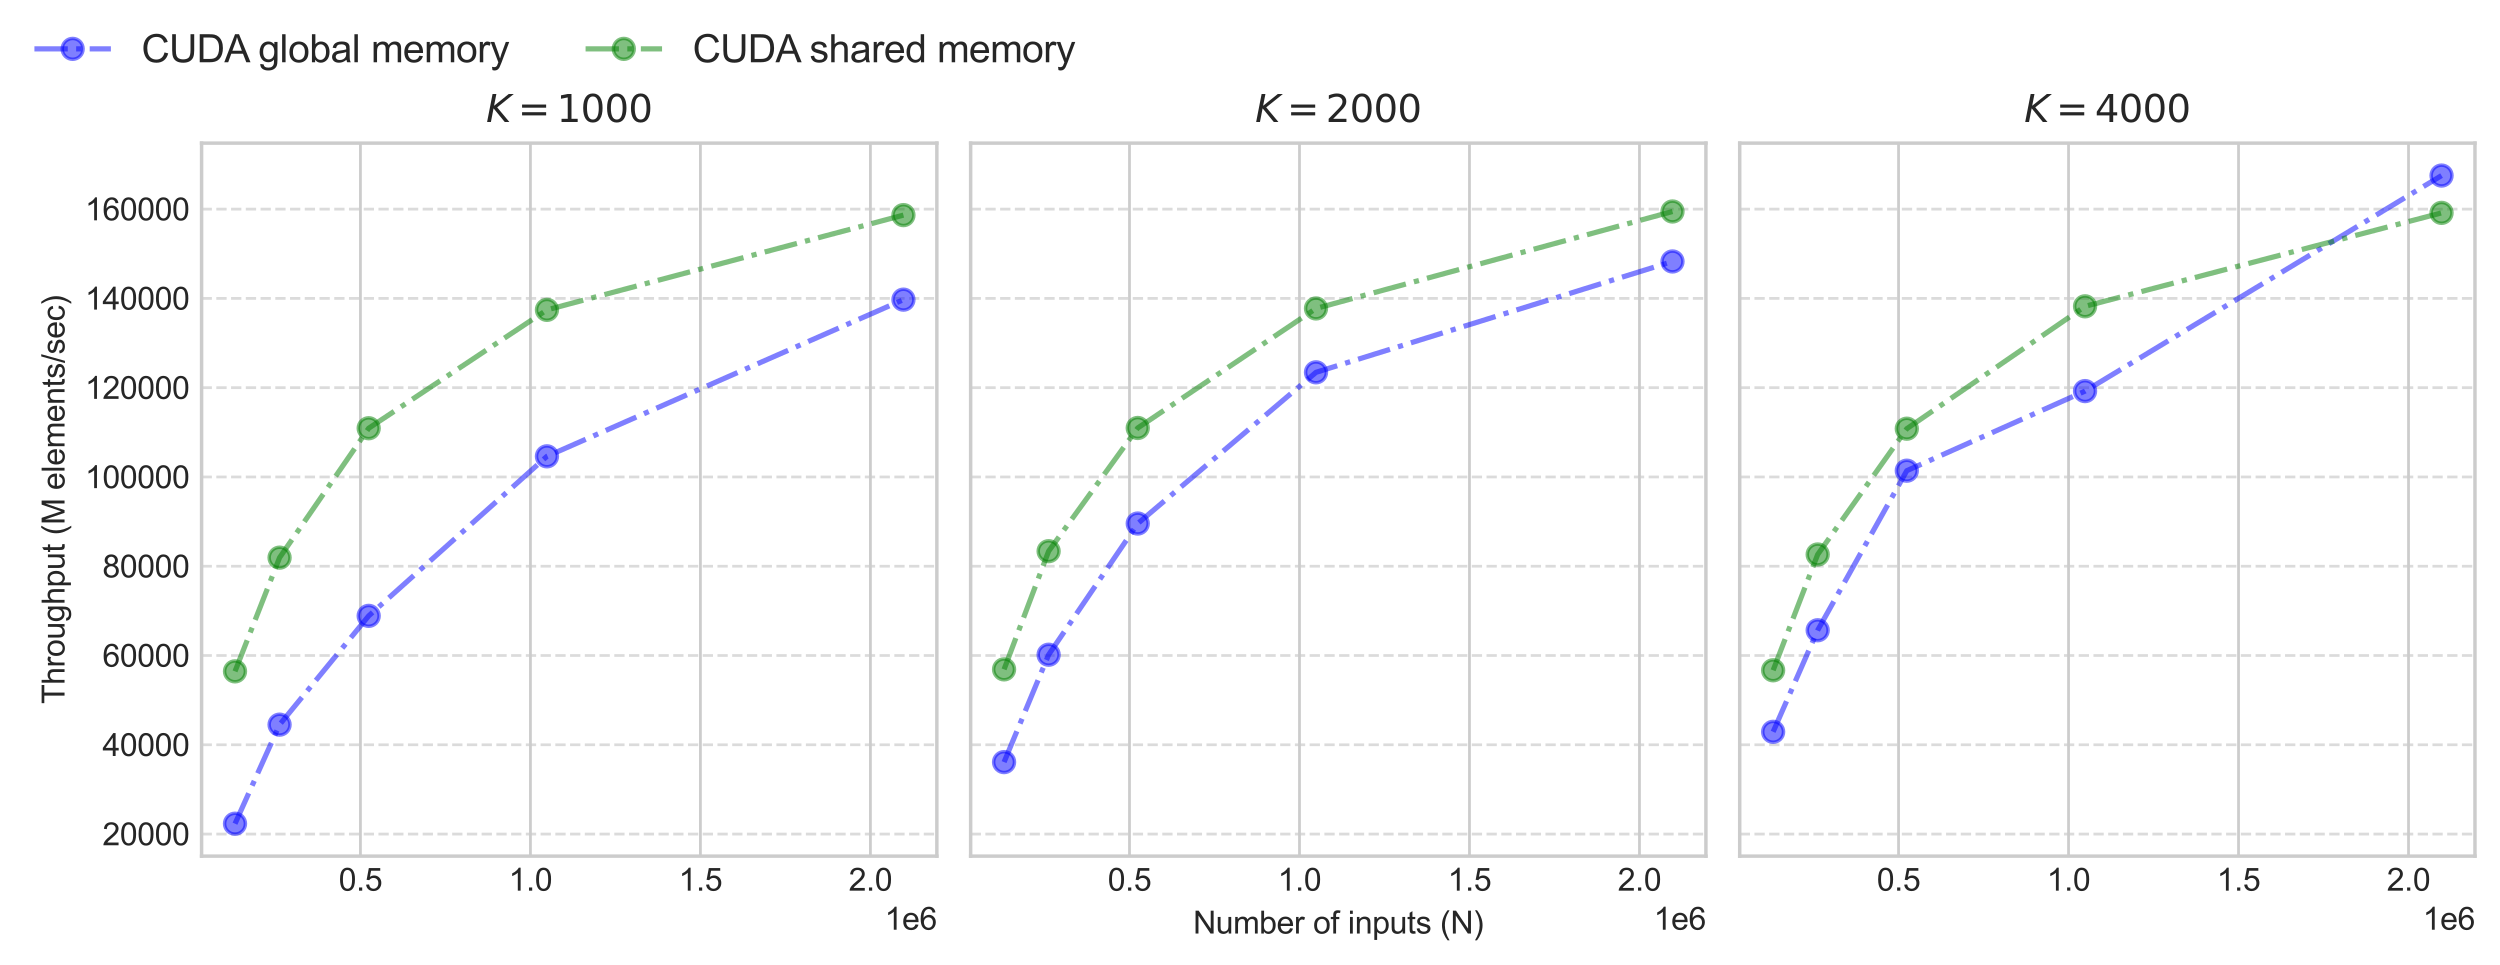 <?xml version="1.0" encoding="utf-8" standalone="no"?>
<!DOCTYPE svg PUBLIC "-//W3C//DTD SVG 1.1//EN"
  "http://www.w3.org/Graphics/SVG/1.1/DTD/svg11.dtd">
<svg xmlns:xlink="http://www.w3.org/1999/xlink" width="719.18pt" height="277.655pt" viewBox="0 0 719.18 277.655" xmlns="http://www.w3.org/2000/svg" version="1.1">
 <defs>
  <style type="text/css">*{stroke-linejoin: round; stroke-linecap: butt}</style>
 </defs>
 <g id="figure_1">
  <g id="patch_1">
   <path d="M 0 277.655 
L 719.18 277.655 
L 719.18 0 
L 0 0 
z
" style="fill: #ffffff"/>
  </g>
  <g id="axes_1">
   <g id="patch_2">
    <path d="M 57.991 246.279 
L 269.507 246.279 
L 269.507 41.18 
L 57.991 41.18 
z
" style="fill: #ffffff"/>
   </g>
   <g id="matplotlib.axis_1">
    <g id="xtick_1">
     <g id="line2d_1">
      <path d="M 103.688 246.279 
L 103.688 41.18 
" clip-path="url(#p4b6c75a3ba)" style="fill: none; stroke: #cccccc; stroke-width: 0.8; stroke-linecap: round"/>
     </g>
     <g id="line2d_2"/>
     <g id="text_1">
      <!-- 0.5 -->
      <g style="fill: #262626" transform="translate(97.433 256.221) scale(0.09 -0.09)">
       <defs>
        <path id="ArialMT-30" d="M 266 2259 
Q 266 3072 433 3567 
Q 600 4063 929 4331 
Q 1259 4600 1759 4600 
Q 2128 4600 2406 4451 
Q 2684 4303 2865 4023 
Q 3047 3744 3150 3342 
Q 3253 2941 3253 2259 
Q 3253 1453 3087 958 
Q 2922 463 2592 192 
Q 2263 -78 1759 -78 
Q 1097 -78 719 397 
Q 266 969 266 2259 
z
M 844 2259 
Q 844 1131 1108 757 
Q 1372 384 1759 384 
Q 2147 384 2411 759 
Q 2675 1134 2675 2259 
Q 2675 3391 2411 3762 
Q 2147 4134 1753 4134 
Q 1366 4134 1134 3806 
Q 844 3388 844 2259 
z
" transform="scale(0.016)"/>
        <path id="ArialMT-2e" d="M 581 0 
L 581 641 
L 1222 641 
L 1222 0 
L 581 0 
z
" transform="scale(0.016)"/>
        <path id="ArialMT-35" d="M 266 1200 
L 856 1250 
Q 922 819 1161 601 
Q 1400 384 1738 384 
Q 2144 384 2425 690 
Q 2706 997 2706 1503 
Q 2706 1984 2436 2262 
Q 2166 2541 1728 2541 
Q 1456 2541 1237 2417 
Q 1019 2294 894 2097 
L 366 2166 
L 809 4519 
L 3088 4519 
L 3088 3981 
L 1259 3981 
L 1013 2750 
Q 1425 3038 1878 3038 
Q 2478 3038 2890 2622 
Q 3303 2206 3303 1553 
Q 3303 931 2941 478 
Q 2500 -78 1738 -78 
Q 1113 -78 717 272 
Q 322 622 266 1200 
z
" transform="scale(0.016)"/>
       </defs>
       <use xlink:href="#ArialMT-30"/>
       <use xlink:href="#ArialMT-2e" x="55.615"/>
       <use xlink:href="#ArialMT-35" x="83.398"/>
      </g>
     </g>
    </g>
    <g id="xtick_2">
     <g id="line2d_3">
      <path d="M 152.589 246.279 
L 152.589 41.18 
" clip-path="url(#p4b6c75a3ba)" style="fill: none; stroke: #cccccc; stroke-width: 0.8; stroke-linecap: round"/>
     </g>
     <g id="line2d_4"/>
     <g id="text_2">
      <!-- 1.0 -->
      <g style="fill: #262626" transform="translate(146.334 256.221) scale(0.09 -0.09)">
       <defs>
        <path id="ArialMT-31" d="M 2384 0 
L 1822 0 
L 1822 3584 
Q 1619 3391 1289 3197 
Q 959 3003 697 2906 
L 697 3450 
Q 1169 3672 1522 3987 
Q 1875 4303 2022 4600 
L 2384 4600 
L 2384 0 
z
" transform="scale(0.016)"/>
       </defs>
       <use xlink:href="#ArialMT-31"/>
       <use xlink:href="#ArialMT-2e" x="55.615"/>
       <use xlink:href="#ArialMT-30" x="83.398"/>
      </g>
     </g>
    </g>
    <g id="xtick_3">
     <g id="line2d_5">
      <path d="M 201.49 246.279 
L 201.49 41.18 
" clip-path="url(#p4b6c75a3ba)" style="fill: none; stroke: #cccccc; stroke-width: 0.8; stroke-linecap: round"/>
     </g>
     <g id="line2d_6"/>
     <g id="text_3">
      <!-- 1.5 -->
      <g style="fill: #262626" transform="translate(195.235 256.221) scale(0.09 -0.09)">
       <use xlink:href="#ArialMT-31"/>
       <use xlink:href="#ArialMT-2e" x="55.615"/>
       <use xlink:href="#ArialMT-35" x="83.398"/>
      </g>
     </g>
    </g>
    <g id="xtick_4">
     <g id="line2d_7">
      <path d="M 250.391 246.279 
L 250.391 41.18 
" clip-path="url(#p4b6c75a3ba)" style="fill: none; stroke: #cccccc; stroke-width: 0.8; stroke-linecap: round"/>
     </g>
     <g id="line2d_8"/>
     <g id="text_4">
      <!-- 2.0 -->
      <g style="fill: #262626" transform="translate(244.136 256.221) scale(0.09 -0.09)">
       <defs>
        <path id="ArialMT-32" d="M 3222 541 
L 3222 0 
L 194 0 
Q 188 203 259 391 
Q 375 700 629 1000 
Q 884 1300 1366 1694 
Q 2113 2306 2375 2664 
Q 2638 3022 2638 3341 
Q 2638 3675 2398 3904 
Q 2159 4134 1775 4134 
Q 1369 4134 1125 3890 
Q 881 3647 878 3216 
L 300 3275 
Q 359 3922 746 4261 
Q 1134 4600 1788 4600 
Q 2447 4600 2831 4234 
Q 3216 3869 3216 3328 
Q 3216 3053 3103 2787 
Q 2991 2522 2730 2228 
Q 2469 1934 1863 1422 
Q 1356 997 1212 845 
Q 1069 694 975 541 
L 3222 541 
z
" transform="scale(0.016)"/>
       </defs>
       <use xlink:href="#ArialMT-32"/>
       <use xlink:href="#ArialMT-2e" x="55.615"/>
       <use xlink:href="#ArialMT-30" x="83.398"/>
      </g>
     </g>
    </g>
    <g id="text_5">
     <!-- 1e6 -->
     <g style="fill: #262626" transform="translate(254.493 267.452) scale(0.09 -0.09)">
      <defs>
       <path id="ArialMT-65" d="M 2694 1069 
L 3275 997 
Q 3138 488 2766 206 
Q 2394 -75 1816 -75 
Q 1088 -75 661 373 
Q 234 822 234 1631 
Q 234 2469 665 2931 
Q 1097 3394 1784 3394 
Q 2450 3394 2872 2941 
Q 3294 2488 3294 1666 
Q 3294 1616 3291 1516 
L 816 1516 
Q 847 969 1125 678 
Q 1403 388 1819 388 
Q 2128 388 2347 550 
Q 2566 713 2694 1069 
z
M 847 1978 
L 2700 1978 
Q 2663 2397 2488 2606 
Q 2219 2931 1791 2931 
Q 1403 2931 1139 2672 
Q 875 2413 847 1978 
z
" transform="scale(0.016)"/>
       <path id="ArialMT-36" d="M 3184 3459 
L 2625 3416 
Q 2550 3747 2413 3897 
Q 2184 4138 1850 4138 
Q 1581 4138 1378 3988 
Q 1113 3794 959 3422 
Q 806 3050 800 2363 
Q 1003 2672 1297 2822 
Q 1591 2972 1913 2972 
Q 2475 2972 2870 2558 
Q 3266 2144 3266 1488 
Q 3266 1056 3080 686 
Q 2894 316 2569 119 
Q 2244 -78 1831 -78 
Q 1128 -78 684 439 
Q 241 956 241 2144 
Q 241 3472 731 4075 
Q 1159 4600 1884 4600 
Q 2425 4600 2770 4297 
Q 3116 3994 3184 3459 
z
M 888 1484 
Q 888 1194 1011 928 
Q 1134 663 1356 523 
Q 1578 384 1822 384 
Q 2178 384 2434 671 
Q 2691 959 2691 1453 
Q 2691 1928 2437 2201 
Q 2184 2475 1800 2475 
Q 1419 2475 1153 2201 
Q 888 1928 888 1484 
z
" transform="scale(0.016)"/>
      </defs>
      <use xlink:href="#ArialMT-31"/>
      <use xlink:href="#ArialMT-65" x="55.615"/>
      <use xlink:href="#ArialMT-36" x="111.23"/>
     </g>
    </g>
   </g>
   <g id="matplotlib.axis_2">
    <g id="ytick_1">
     <g id="line2d_9">
      <path d="M 57.991 239.931 
L 269.507 239.931 
" clip-path="url(#p4b6c75a3ba)" style="fill: none; stroke-dasharray: 2.96,1.28; stroke-dashoffset: 0; stroke: #cccccc; stroke-opacity: 0.7; stroke-width: 0.8"/>
     </g>
     <g id="line2d_10"/>
     <g id="text_6">
      <!-- 20000 -->
      <g style="fill: #262626" transform="translate(29.467 243.152) scale(0.09 -0.09)">
       <use xlink:href="#ArialMT-32"/>
       <use xlink:href="#ArialMT-30" x="55.615"/>
       <use xlink:href="#ArialMT-30" x="111.23"/>
       <use xlink:href="#ArialMT-30" x="166.846"/>
       <use xlink:href="#ArialMT-30" x="222.461"/>
      </g>
     </g>
    </g>
    <g id="ytick_2">
     <g id="line2d_11">
      <path d="M 57.991 214.251 
L 269.507 214.251 
" clip-path="url(#p4b6c75a3ba)" style="fill: none; stroke-dasharray: 2.96,1.28; stroke-dashoffset: 0; stroke: #cccccc; stroke-opacity: 0.7; stroke-width: 0.8"/>
     </g>
     <g id="line2d_12"/>
     <g id="text_7">
      <!-- 40000 -->
      <g style="fill: #262626" transform="translate(29.467 217.472) scale(0.09 -0.09)">
       <defs>
        <path id="ArialMT-34" d="M 2069 0 
L 2069 1097 
L 81 1097 
L 81 1613 
L 2172 4581 
L 2631 4581 
L 2631 1613 
L 3250 1613 
L 3250 1097 
L 2631 1097 
L 2631 0 
L 2069 0 
z
M 2069 1613 
L 2069 3678 
L 634 1613 
L 2069 1613 
z
" transform="scale(0.016)"/>
       </defs>
       <use xlink:href="#ArialMT-34"/>
       <use xlink:href="#ArialMT-30" x="55.615"/>
       <use xlink:href="#ArialMT-30" x="111.23"/>
       <use xlink:href="#ArialMT-30" x="166.846"/>
       <use xlink:href="#ArialMT-30" x="222.461"/>
      </g>
     </g>
    </g>
    <g id="ytick_3">
     <g id="line2d_13">
      <path d="M 57.991 188.57 
L 269.507 188.57 
" clip-path="url(#p4b6c75a3ba)" style="fill: none; stroke-dasharray: 2.96,1.28; stroke-dashoffset: 0; stroke: #cccccc; stroke-opacity: 0.7; stroke-width: 0.8"/>
     </g>
     <g id="line2d_14"/>
     <g id="text_8">
      <!-- 60000 -->
      <g style="fill: #262626" transform="translate(29.467 191.791) scale(0.09 -0.09)">
       <use xlink:href="#ArialMT-36"/>
       <use xlink:href="#ArialMT-30" x="55.615"/>
       <use xlink:href="#ArialMT-30" x="111.23"/>
       <use xlink:href="#ArialMT-30" x="166.846"/>
       <use xlink:href="#ArialMT-30" x="222.461"/>
      </g>
     </g>
    </g>
    <g id="ytick_4">
     <g id="line2d_15">
      <path d="M 57.991 162.889 
L 269.507 162.889 
" clip-path="url(#p4b6c75a3ba)" style="fill: none; stroke-dasharray: 2.96,1.28; stroke-dashoffset: 0; stroke: #cccccc; stroke-opacity: 0.7; stroke-width: 0.8"/>
     </g>
     <g id="line2d_16"/>
     <g id="text_9">
      <!-- 80000 -->
      <g style="fill: #262626" transform="translate(29.467 166.11) scale(0.09 -0.09)">
       <defs>
        <path id="ArialMT-38" d="M 1131 2484 
Q 781 2613 612 2850 
Q 444 3088 444 3419 
Q 444 3919 803 4259 
Q 1163 4600 1759 4600 
Q 2359 4600 2725 4251 
Q 3091 3903 3091 3403 
Q 3091 3084 2923 2848 
Q 2756 2613 2416 2484 
Q 2838 2347 3058 2040 
Q 3278 1734 3278 1309 
Q 3278 722 2862 322 
Q 2447 -78 1769 -78 
Q 1091 -78 675 323 
Q 259 725 259 1325 
Q 259 1772 486 2073 
Q 713 2375 1131 2484 
z
M 1019 3438 
Q 1019 3113 1228 2906 
Q 1438 2700 1772 2700 
Q 2097 2700 2305 2904 
Q 2513 3109 2513 3406 
Q 2513 3716 2298 3927 
Q 2084 4138 1766 4138 
Q 1444 4138 1231 3931 
Q 1019 3725 1019 3438 
z
M 838 1322 
Q 838 1081 952 856 
Q 1066 631 1291 507 
Q 1516 384 1775 384 
Q 2178 384 2440 643 
Q 2703 903 2703 1303 
Q 2703 1709 2433 1975 
Q 2163 2241 1756 2241 
Q 1359 2241 1098 1978 
Q 838 1716 838 1322 
z
" transform="scale(0.016)"/>
       </defs>
       <use xlink:href="#ArialMT-38"/>
       <use xlink:href="#ArialMT-30" x="55.615"/>
       <use xlink:href="#ArialMT-30" x="111.23"/>
       <use xlink:href="#ArialMT-30" x="166.846"/>
       <use xlink:href="#ArialMT-30" x="222.461"/>
      </g>
     </g>
    </g>
    <g id="ytick_5">
     <g id="line2d_17">
      <path d="M 57.991 137.208 
L 269.507 137.208 
" clip-path="url(#p4b6c75a3ba)" style="fill: none; stroke-dasharray: 2.96,1.28; stroke-dashoffset: 0; stroke: #cccccc; stroke-opacity: 0.7; stroke-width: 0.8"/>
     </g>
     <g id="line2d_18"/>
     <g id="text_10">
      <!-- 100000 -->
      <g style="fill: #262626" transform="translate(24.462 140.429) scale(0.09 -0.09)">
       <use xlink:href="#ArialMT-31"/>
       <use xlink:href="#ArialMT-30" x="55.615"/>
       <use xlink:href="#ArialMT-30" x="111.23"/>
       <use xlink:href="#ArialMT-30" x="166.846"/>
       <use xlink:href="#ArialMT-30" x="222.461"/>
       <use xlink:href="#ArialMT-30" x="278.076"/>
      </g>
     </g>
    </g>
    <g id="ytick_6">
     <g id="line2d_19">
      <path d="M 57.991 111.527 
L 269.507 111.527 
" clip-path="url(#p4b6c75a3ba)" style="fill: none; stroke-dasharray: 2.96,1.28; stroke-dashoffset: 0; stroke: #cccccc; stroke-opacity: 0.7; stroke-width: 0.8"/>
     </g>
     <g id="line2d_20"/>
     <g id="text_11">
      <!-- 120000 -->
      <g style="fill: #262626" transform="translate(24.462 114.748) scale(0.09 -0.09)">
       <use xlink:href="#ArialMT-31"/>
       <use xlink:href="#ArialMT-32" x="55.615"/>
       <use xlink:href="#ArialMT-30" x="111.23"/>
       <use xlink:href="#ArialMT-30" x="166.846"/>
       <use xlink:href="#ArialMT-30" x="222.461"/>
       <use xlink:href="#ArialMT-30" x="278.076"/>
      </g>
     </g>
    </g>
    <g id="ytick_7">
     <g id="line2d_21">
      <path d="M 57.991 85.846 
L 269.507 85.846 
" clip-path="url(#p4b6c75a3ba)" style="fill: none; stroke-dasharray: 2.96,1.28; stroke-dashoffset: 0; stroke: #cccccc; stroke-opacity: 0.7; stroke-width: 0.8"/>
     </g>
     <g id="line2d_22"/>
     <g id="text_12">
      <!-- 140000 -->
      <g style="fill: #262626" transform="translate(24.462 89.067) scale(0.09 -0.09)">
       <use xlink:href="#ArialMT-31"/>
       <use xlink:href="#ArialMT-34" x="55.615"/>
       <use xlink:href="#ArialMT-30" x="111.23"/>
       <use xlink:href="#ArialMT-30" x="166.846"/>
       <use xlink:href="#ArialMT-30" x="222.461"/>
       <use xlink:href="#ArialMT-30" x="278.076"/>
      </g>
     </g>
    </g>
    <g id="ytick_8">
     <g id="line2d_23">
      <path d="M 57.991 60.165 
L 269.507 60.165 
" clip-path="url(#p4b6c75a3ba)" style="fill: none; stroke-dasharray: 2.96,1.28; stroke-dashoffset: 0; stroke: #cccccc; stroke-opacity: 0.7; stroke-width: 0.8"/>
     </g>
     <g id="line2d_24"/>
     <g id="text_13">
      <!-- 160000 -->
      <g style="fill: #262626" transform="translate(24.462 63.386) scale(0.09 -0.09)">
       <use xlink:href="#ArialMT-31"/>
       <use xlink:href="#ArialMT-36" x="55.615"/>
       <use xlink:href="#ArialMT-30" x="111.23"/>
       <use xlink:href="#ArialMT-30" x="166.846"/>
       <use xlink:href="#ArialMT-30" x="222.461"/>
       <use xlink:href="#ArialMT-30" x="278.076"/>
      </g>
     </g>
    </g>
    <g id="text_14">
     <!-- Throughput (M elements/sec) -->
     <g style="fill: #262626" transform="translate(18.568 202.499) rotate(-90) scale(0.09 -0.09)">
      <defs>
       <path id="ArialMT-54" d="M 1659 0 
L 1659 4041 
L 150 4041 
L 150 4581 
L 3781 4581 
L 3781 4041 
L 2266 4041 
L 2266 0 
L 1659 0 
z
" transform="scale(0.016)"/>
       <path id="ArialMT-68" d="M 422 0 
L 422 4581 
L 984 4581 
L 984 2938 
Q 1378 3394 1978 3394 
Q 2347 3394 2619 3248 
Q 2891 3103 3008 2847 
Q 3125 2591 3125 2103 
L 3125 0 
L 2563 0 
L 2563 2103 
Q 2563 2525 2380 2717 
Q 2197 2909 1863 2909 
Q 1613 2909 1392 2779 
Q 1172 2650 1078 2428 
Q 984 2206 984 1816 
L 984 0 
L 422 0 
z
" transform="scale(0.016)"/>
       <path id="ArialMT-72" d="M 416 0 
L 416 3319 
L 922 3319 
L 922 2816 
Q 1116 3169 1280 3281 
Q 1444 3394 1641 3394 
Q 1925 3394 2219 3213 
L 2025 2691 
Q 1819 2813 1613 2813 
Q 1428 2813 1281 2702 
Q 1134 2591 1072 2394 
Q 978 2094 978 1738 
L 978 0 
L 416 0 
z
" transform="scale(0.016)"/>
       <path id="ArialMT-6f" d="M 213 1659 
Q 213 2581 725 3025 
Q 1153 3394 1769 3394 
Q 2453 3394 2887 2945 
Q 3322 2497 3322 1706 
Q 3322 1066 3130 698 
Q 2938 331 2570 128 
Q 2203 -75 1769 -75 
Q 1072 -75 642 372 
Q 213 819 213 1659 
z
M 791 1659 
Q 791 1022 1069 705 
Q 1347 388 1769 388 
Q 2188 388 2466 706 
Q 2744 1025 2744 1678 
Q 2744 2294 2464 2611 
Q 2184 2928 1769 2928 
Q 1347 2928 1069 2612 
Q 791 2297 791 1659 
z
" transform="scale(0.016)"/>
       <path id="ArialMT-75" d="M 2597 0 
L 2597 488 
Q 2209 -75 1544 -75 
Q 1250 -75 995 37 
Q 741 150 617 320 
Q 494 491 444 738 
Q 409 903 409 1263 
L 409 3319 
L 972 3319 
L 972 1478 
Q 972 1038 1006 884 
Q 1059 663 1231 536 
Q 1403 409 1656 409 
Q 1909 409 2131 539 
Q 2353 669 2445 892 
Q 2538 1116 2538 1541 
L 2538 3319 
L 3100 3319 
L 3100 0 
L 2597 0 
z
" transform="scale(0.016)"/>
       <path id="ArialMT-67" d="M 319 -275 
L 866 -356 
Q 900 -609 1056 -725 
Q 1266 -881 1628 -881 
Q 2019 -881 2231 -725 
Q 2444 -569 2519 -288 
Q 2563 -116 2559 434 
Q 2191 0 1641 0 
Q 956 0 581 494 
Q 206 988 206 1678 
Q 206 2153 378 2554 
Q 550 2956 876 3175 
Q 1203 3394 1644 3394 
Q 2231 3394 2613 2919 
L 2613 3319 
L 3131 3319 
L 3131 450 
Q 3131 -325 2973 -648 
Q 2816 -972 2473 -1159 
Q 2131 -1347 1631 -1347 
Q 1038 -1347 672 -1080 
Q 306 -813 319 -275 
z
M 784 1719 
Q 784 1066 1043 766 
Q 1303 466 1694 466 
Q 2081 466 2343 764 
Q 2606 1063 2606 1700 
Q 2606 2309 2336 2618 
Q 2066 2928 1684 2928 
Q 1309 2928 1046 2623 
Q 784 2319 784 1719 
z
" transform="scale(0.016)"/>
       <path id="ArialMT-70" d="M 422 -1272 
L 422 3319 
L 934 3319 
L 934 2888 
Q 1116 3141 1344 3267 
Q 1572 3394 1897 3394 
Q 2322 3394 2647 3175 
Q 2972 2956 3137 2557 
Q 3303 2159 3303 1684 
Q 3303 1175 3120 767 
Q 2938 359 2589 142 
Q 2241 -75 1856 -75 
Q 1575 -75 1351 44 
Q 1128 163 984 344 
L 984 -1272 
L 422 -1272 
z
M 931 1641 
Q 931 1000 1190 694 
Q 1450 388 1819 388 
Q 2194 388 2461 705 
Q 2728 1022 2728 1688 
Q 2728 2322 2467 2637 
Q 2206 2953 1844 2953 
Q 1484 2953 1207 2617 
Q 931 2281 931 1641 
z
" transform="scale(0.016)"/>
       <path id="ArialMT-74" d="M 1650 503 
L 1731 6 
Q 1494 -44 1306 -44 
Q 1000 -44 831 53 
Q 663 150 594 308 
Q 525 466 525 972 
L 525 2881 
L 113 2881 
L 113 3319 
L 525 3319 
L 525 4141 
L 1084 4478 
L 1084 3319 
L 1650 3319 
L 1650 2881 
L 1084 2881 
L 1084 941 
Q 1084 700 1114 631 
Q 1144 563 1211 522 
Q 1278 481 1403 481 
Q 1497 481 1650 503 
z
" transform="scale(0.016)"/>
       <path id="ArialMT-20" transform="scale(0.016)"/>
       <path id="ArialMT-28" d="M 1497 -1347 
Q 1031 -759 709 28 
Q 388 816 388 1659 
Q 388 2403 628 3084 
Q 909 3875 1497 4659 
L 1900 4659 
Q 1522 4009 1400 3731 
Q 1209 3300 1100 2831 
Q 966 2247 966 1656 
Q 966 153 1900 -1347 
L 1497 -1347 
z
" transform="scale(0.016)"/>
       <path id="ArialMT-4d" d="M 475 0 
L 475 4581 
L 1388 4581 
L 2472 1338 
Q 2622 884 2691 659 
Q 2769 909 2934 1394 
L 4031 4581 
L 4847 4581 
L 4847 0 
L 4263 0 
L 4263 3834 
L 2931 0 
L 2384 0 
L 1059 3900 
L 1059 0 
L 475 0 
z
" transform="scale(0.016)"/>
       <path id="ArialMT-6c" d="M 409 0 
L 409 4581 
L 972 4581 
L 972 0 
L 409 0 
z
" transform="scale(0.016)"/>
       <path id="ArialMT-6d" d="M 422 0 
L 422 3319 
L 925 3319 
L 925 2853 
Q 1081 3097 1340 3245 
Q 1600 3394 1931 3394 
Q 2300 3394 2536 3241 
Q 2772 3088 2869 2813 
Q 3263 3394 3894 3394 
Q 4388 3394 4653 3120 
Q 4919 2847 4919 2278 
L 4919 0 
L 4359 0 
L 4359 2091 
Q 4359 2428 4304 2576 
Q 4250 2725 4106 2815 
Q 3963 2906 3769 2906 
Q 3419 2906 3187 2673 
Q 2956 2441 2956 1928 
L 2956 0 
L 2394 0 
L 2394 2156 
Q 2394 2531 2256 2718 
Q 2119 2906 1806 2906 
Q 1569 2906 1367 2781 
Q 1166 2656 1075 2415 
Q 984 2175 984 1722 
L 984 0 
L 422 0 
z
" transform="scale(0.016)"/>
       <path id="ArialMT-6e" d="M 422 0 
L 422 3319 
L 928 3319 
L 928 2847 
Q 1294 3394 1984 3394 
Q 2284 3394 2536 3286 
Q 2788 3178 2913 3003 
Q 3038 2828 3088 2588 
Q 3119 2431 3119 2041 
L 3119 0 
L 2556 0 
L 2556 2019 
Q 2556 2363 2490 2533 
Q 2425 2703 2258 2804 
Q 2091 2906 1866 2906 
Q 1506 2906 1245 2678 
Q 984 2450 984 1813 
L 984 0 
L 422 0 
z
" transform="scale(0.016)"/>
       <path id="ArialMT-73" d="M 197 991 
L 753 1078 
Q 800 744 1014 566 
Q 1228 388 1613 388 
Q 2000 388 2187 545 
Q 2375 703 2375 916 
Q 2375 1106 2209 1216 
Q 2094 1291 1634 1406 
Q 1016 1563 777 1677 
Q 538 1791 414 1992 
Q 291 2194 291 2438 
Q 291 2659 392 2848 
Q 494 3038 669 3163 
Q 800 3259 1026 3326 
Q 1253 3394 1513 3394 
Q 1903 3394 2198 3281 
Q 2494 3169 2634 2976 
Q 2775 2784 2828 2463 
L 2278 2388 
Q 2241 2644 2061 2787 
Q 1881 2931 1553 2931 
Q 1166 2931 1000 2803 
Q 834 2675 834 2503 
Q 834 2394 903 2306 
Q 972 2216 1119 2156 
Q 1203 2125 1616 2013 
Q 2213 1853 2448 1751 
Q 2684 1650 2818 1456 
Q 2953 1263 2953 975 
Q 2953 694 2789 445 
Q 2625 197 2315 61 
Q 2006 -75 1616 -75 
Q 969 -75 630 194 
Q 291 463 197 991 
z
" transform="scale(0.016)"/>
       <path id="ArialMT-2f" d="M 0 -78 
L 1328 4659 
L 1778 4659 
L 453 -78 
L 0 -78 
z
" transform="scale(0.016)"/>
       <path id="ArialMT-63" d="M 2588 1216 
L 3141 1144 
Q 3050 572 2676 248 
Q 2303 -75 1759 -75 
Q 1078 -75 664 370 
Q 250 816 250 1647 
Q 250 2184 428 2587 
Q 606 2991 970 3192 
Q 1334 3394 1763 3394 
Q 2303 3394 2647 3120 
Q 2991 2847 3088 2344 
L 2541 2259 
Q 2463 2594 2264 2762 
Q 2066 2931 1784 2931 
Q 1359 2931 1093 2626 
Q 828 2322 828 1663 
Q 828 994 1084 691 
Q 1341 388 1753 388 
Q 2084 388 2306 591 
Q 2528 794 2588 1216 
z
" transform="scale(0.016)"/>
       <path id="ArialMT-29" d="M 791 -1347 
L 388 -1347 
Q 1322 153 1322 1656 
Q 1322 2244 1188 2822 
Q 1081 3291 891 3722 
Q 769 4003 388 4659 
L 791 4659 
Q 1378 3875 1659 3084 
Q 1900 2403 1900 1659 
Q 1900 816 1576 28 
Q 1253 -759 791 -1347 
z
" transform="scale(0.016)"/>
      </defs>
      <use xlink:href="#ArialMT-54"/>
      <use xlink:href="#ArialMT-68" x="61.084"/>
      <use xlink:href="#ArialMT-72" x="116.699"/>
      <use xlink:href="#ArialMT-6f" x="150"/>
      <use xlink:href="#ArialMT-75" x="205.615"/>
      <use xlink:href="#ArialMT-67" x="261.23"/>
      <use xlink:href="#ArialMT-68" x="316.846"/>
      <use xlink:href="#ArialMT-70" x="372.461"/>
      <use xlink:href="#ArialMT-75" x="428.076"/>
      <use xlink:href="#ArialMT-74" x="483.691"/>
      <use xlink:href="#ArialMT-20" x="511.475"/>
      <use xlink:href="#ArialMT-28" x="539.258"/>
      <use xlink:href="#ArialMT-4d" x="572.559"/>
      <use xlink:href="#ArialMT-20" x="655.859"/>
      <use xlink:href="#ArialMT-65" x="683.643"/>
      <use xlink:href="#ArialMT-6c" x="739.258"/>
      <use xlink:href="#ArialMT-65" x="761.475"/>
      <use xlink:href="#ArialMT-6d" x="817.09"/>
      <use xlink:href="#ArialMT-65" x="900.391"/>
      <use xlink:href="#ArialMT-6e" x="956.006"/>
      <use xlink:href="#ArialMT-74" x="1011.621"/>
      <use xlink:href="#ArialMT-73" x="1039.404"/>
      <use xlink:href="#ArialMT-2f" x="1089.404"/>
      <use xlink:href="#ArialMT-73" x="1117.188"/>
      <use xlink:href="#ArialMT-65" x="1167.188"/>
      <use xlink:href="#ArialMT-63" x="1222.803"/>
      <use xlink:href="#ArialMT-29" x="1272.803"/>
     </g>
    </g>
   </g>
   <g id="line2d_25">
    <path d="M 67.606 236.956 
L 80.425 208.462 
L 106.063 177.166 
L 157.34 131.273 
L 259.893 86.2 
" clip-path="url(#p4b6c75a3ba)" style="fill: none; stroke-dasharray: 9.6,2.4,1.5,2.4; stroke-dashoffset: 0; stroke: #0000ff; stroke-opacity: 0.5; stroke-width: 1.5"/>
    <defs>
     <path id="m42f156c50a" d="M 0 3 
C 0.796 3 1.559 2.684 2.121 2.121 
C 2.684 1.559 3 0.796 3 0 
C 3 -0.796 2.684 -1.559 2.121 -2.121 
C 1.559 -2.684 0.796 -3 0 -3 
C -0.796 -3 -1.559 -2.684 -2.121 -2.121 
C -2.684 -1.559 -3 -0.796 -3 0 
C -3 0.796 -2.684 1.559 -2.121 2.121 
C -1.559 2.684 -0.796 3 0 3 
z
" style="stroke: #0000ff; stroke-opacity: 0.5"/>
    </defs>
    <g clip-path="url(#p4b6c75a3ba)">
     <use xlink:href="#m42f156c50a" x="67.606" y="236.956" style="fill: #0000ff; fill-opacity: 0.5; stroke: #0000ff; stroke-opacity: 0.5"/>
     <use xlink:href="#m42f156c50a" x="80.425" y="208.462" style="fill: #0000ff; fill-opacity: 0.5; stroke: #0000ff; stroke-opacity: 0.5"/>
     <use xlink:href="#m42f156c50a" x="106.063" y="177.166" style="fill: #0000ff; fill-opacity: 0.5; stroke: #0000ff; stroke-opacity: 0.5"/>
     <use xlink:href="#m42f156c50a" x="157.34" y="131.273" style="fill: #0000ff; fill-opacity: 0.5; stroke: #0000ff; stroke-opacity: 0.5"/>
     <use xlink:href="#m42f156c50a" x="259.893" y="86.2" style="fill: #0000ff; fill-opacity: 0.5; stroke: #0000ff; stroke-opacity: 0.5"/>
    </g>
   </g>
   <g id="line2d_26">
    <path d="M 67.606 193.132 
L 80.425 160.421 
L 106.063 123.19 
L 157.34 89.138 
L 259.893 61.883 
" clip-path="url(#p4b6c75a3ba)" style="fill: none; stroke-dasharray: 9.6,2.4,1.5,2.4; stroke-dashoffset: 0; stroke: #008000; stroke-opacity: 0.5; stroke-width: 1.5"/>
    <defs>
     <path id="mc31f9b7311" d="M 0 3 
C 0.796 3 1.559 2.684 2.121 2.121 
C 2.684 1.559 3 0.796 3 0 
C 3 -0.796 2.684 -1.559 2.121 -2.121 
C 1.559 -2.684 0.796 -3 0 -3 
C -0.796 -3 -1.559 -2.684 -2.121 -2.121 
C -2.684 -1.559 -3 -0.796 -3 0 
C -3 0.796 -2.684 1.559 -2.121 2.121 
C -1.559 2.684 -0.796 3 0 3 
z
" style="stroke: #008000; stroke-opacity: 0.5"/>
    </defs>
    <g clip-path="url(#p4b6c75a3ba)">
     <use xlink:href="#mc31f9b7311" x="67.606" y="193.132" style="fill: #008000; fill-opacity: 0.5; stroke: #008000; stroke-opacity: 0.5"/>
     <use xlink:href="#mc31f9b7311" x="80.425" y="160.421" style="fill: #008000; fill-opacity: 0.5; stroke: #008000; stroke-opacity: 0.5"/>
     <use xlink:href="#mc31f9b7311" x="106.063" y="123.19" style="fill: #008000; fill-opacity: 0.5; stroke: #008000; stroke-opacity: 0.5"/>
     <use xlink:href="#mc31f9b7311" x="157.34" y="89.138" style="fill: #008000; fill-opacity: 0.5; stroke: #008000; stroke-opacity: 0.5"/>
     <use xlink:href="#mc31f9b7311" x="259.893" y="61.883" style="fill: #008000; fill-opacity: 0.5; stroke: #008000; stroke-opacity: 0.5"/>
    </g>
   </g>
   <g id="patch_3">
    <path d="M 57.991 246.279 
L 57.991 41.18 
" style="fill: none; stroke: #cccccc; stroke-linejoin: miter; stroke-linecap: square"/>
   </g>
   <g id="patch_4">
    <path d="M 269.507 246.279 
L 269.507 41.18 
" style="fill: none; stroke: #cccccc; stroke-linejoin: miter; stroke-linecap: square"/>
   </g>
   <g id="patch_5">
    <path d="M 57.991 246.279 
L 269.507 246.279 
" style="fill: none; stroke: #cccccc; stroke-linejoin: miter; stroke-linecap: square"/>
   </g>
   <g id="patch_6">
    <path d="M 57.991 41.18 
L 269.507 41.18 
" style="fill: none; stroke: #cccccc; stroke-linejoin: miter; stroke-linecap: square"/>
   </g>
   <g id="text_15">
    <!-- $K = 1000$ -->
    <g style="fill: #262626" transform="translate(139.827 35.18) scale(0.108 -0.108)">
     <defs>
      <path id="DejaVuSans-Oblique-4b" d="M 1081 4666 
L 1716 4666 
L 1331 2700 
L 3781 4666 
L 4622 4666 
L 1850 2438 
L 3878 0 
L 3109 0 
L 1247 2272 
L 806 0 
L 172 0 
L 1081 4666 
z
" transform="scale(0.016)"/>
      <path id="DejaVuSans-3d" d="M 678 2906 
L 4684 2906 
L 4684 2381 
L 678 2381 
L 678 2906 
z
M 678 1631 
L 4684 1631 
L 4684 1100 
L 678 1100 
L 678 1631 
z
" transform="scale(0.016)"/>
      <path id="DejaVuSans-31" d="M 794 531 
L 1825 531 
L 1825 4091 
L 703 3866 
L 703 4441 
L 1819 4666 
L 2450 4666 
L 2450 531 
L 3481 531 
L 3481 0 
L 794 0 
L 794 531 
z
" transform="scale(0.016)"/>
      <path id="DejaVuSans-30" d="M 2034 4250 
Q 1547 4250 1301 3770 
Q 1056 3291 1056 2328 
Q 1056 1369 1301 889 
Q 1547 409 2034 409 
Q 2525 409 2770 889 
Q 3016 1369 3016 2328 
Q 3016 3291 2770 3770 
Q 2525 4250 2034 4250 
z
M 2034 4750 
Q 2819 4750 3233 4129 
Q 3647 3509 3647 2328 
Q 3647 1150 3233 529 
Q 2819 -91 2034 -91 
Q 1250 -91 836 529 
Q 422 1150 422 2328 
Q 422 3509 836 4129 
Q 1250 4750 2034 4750 
z
" transform="scale(0.016)"/>
     </defs>
     <use xlink:href="#DejaVuSans-Oblique-4b" transform="translate(0 0.781)"/>
     <use xlink:href="#DejaVuSans-3d" transform="translate(85.059 0.781)"/>
     <use xlink:href="#DejaVuSans-31" transform="translate(188.33 0.781)"/>
     <use xlink:href="#DejaVuSans-30" transform="translate(251.953 0.781)"/>
     <use xlink:href="#DejaVuSans-30" transform="translate(315.576 0.781)"/>
     <use xlink:href="#DejaVuSans-30" transform="translate(379.199 0.781)"/>
    </g>
   </g>
  </g>
  <g id="axes_2">
   <g id="patch_7">
    <path d="M 279.228 246.279 
L 490.744 246.279 
L 490.744 41.18 
L 279.228 41.18 
z
" style="fill: #ffffff"/>
   </g>
   <g id="matplotlib.axis_3">
    <g id="xtick_5">
     <g id="line2d_27">
      <path d="M 324.924 246.279 
L 324.924 41.18 
" clip-path="url(#pbde9867d81)" style="fill: none; stroke: #cccccc; stroke-width: 0.8; stroke-linecap: round"/>
     </g>
     <g id="line2d_28"/>
     <g id="text_16">
      <!-- 0.5 -->
      <g style="fill: #262626" transform="translate(318.669 256.221) scale(0.09 -0.09)">
       <use xlink:href="#ArialMT-30"/>
       <use xlink:href="#ArialMT-2e" x="55.615"/>
       <use xlink:href="#ArialMT-35" x="83.398"/>
      </g>
     </g>
    </g>
    <g id="xtick_6">
     <g id="line2d_29">
      <path d="M 373.825 246.279 
L 373.825 41.18 
" clip-path="url(#pbde9867d81)" style="fill: none; stroke: #cccccc; stroke-width: 0.8; stroke-linecap: round"/>
     </g>
     <g id="line2d_30"/>
     <g id="text_17">
      <!-- 1.0 -->
      <g style="fill: #262626" transform="translate(367.57 256.221) scale(0.09 -0.09)">
       <use xlink:href="#ArialMT-31"/>
       <use xlink:href="#ArialMT-2e" x="55.615"/>
       <use xlink:href="#ArialMT-30" x="83.398"/>
      </g>
     </g>
    </g>
    <g id="xtick_7">
     <g id="line2d_31">
      <path d="M 422.726 246.279 
L 422.726 41.18 
" clip-path="url(#pbde9867d81)" style="fill: none; stroke: #cccccc; stroke-width: 0.8; stroke-linecap: round"/>
     </g>
     <g id="line2d_32"/>
     <g id="text_18">
      <!-- 1.5 -->
      <g style="fill: #262626" transform="translate(416.471 256.221) scale(0.09 -0.09)">
       <use xlink:href="#ArialMT-31"/>
       <use xlink:href="#ArialMT-2e" x="55.615"/>
       <use xlink:href="#ArialMT-35" x="83.398"/>
      </g>
     </g>
    </g>
    <g id="xtick_8">
     <g id="line2d_33">
      <path d="M 471.628 246.279 
L 471.628 41.18 
" clip-path="url(#pbde9867d81)" style="fill: none; stroke: #cccccc; stroke-width: 0.8; stroke-linecap: round"/>
     </g>
     <g id="line2d_34"/>
     <g id="text_19">
      <!-- 2.0 -->
      <g style="fill: #262626" transform="translate(465.373 256.221) scale(0.09 -0.09)">
       <use xlink:href="#ArialMT-32"/>
       <use xlink:href="#ArialMT-2e" x="55.615"/>
       <use xlink:href="#ArialMT-30" x="83.398"/>
      </g>
     </g>
    </g>
    <g id="text_20">
     <!-- Number of inputs (N) -->
     <g style="fill: #262626" transform="translate(343.225 268.561) scale(0.09 -0.09)">
      <defs>
       <path id="ArialMT-4e" d="M 488 0 
L 488 4581 
L 1109 4581 
L 3516 984 
L 3516 4581 
L 4097 4581 
L 4097 0 
L 3475 0 
L 1069 3600 
L 1069 0 
L 488 0 
z
" transform="scale(0.016)"/>
       <path id="ArialMT-62" d="M 941 0 
L 419 0 
L 419 4581 
L 981 4581 
L 981 2947 
Q 1338 3394 1891 3394 
Q 2197 3394 2470 3270 
Q 2744 3147 2920 2923 
Q 3097 2700 3197 2384 
Q 3297 2069 3297 1709 
Q 3297 856 2875 390 
Q 2453 -75 1863 -75 
Q 1275 -75 941 416 
L 941 0 
z
M 934 1684 
Q 934 1088 1097 822 
Q 1363 388 1816 388 
Q 2184 388 2453 708 
Q 2722 1028 2722 1663 
Q 2722 2313 2464 2622 
Q 2206 2931 1841 2931 
Q 1472 2931 1203 2611 
Q 934 2291 934 1684 
z
" transform="scale(0.016)"/>
       <path id="ArialMT-66" d="M 556 0 
L 556 2881 
L 59 2881 
L 59 3319 
L 556 3319 
L 556 3672 
Q 556 4006 616 4169 
Q 697 4388 901 4523 
Q 1106 4659 1475 4659 
Q 1713 4659 2000 4603 
L 1916 4113 
Q 1741 4144 1584 4144 
Q 1328 4144 1222 4034 
Q 1116 3925 1116 3625 
L 1116 3319 
L 1763 3319 
L 1763 2881 
L 1116 2881 
L 1116 0 
L 556 0 
z
" transform="scale(0.016)"/>
       <path id="ArialMT-69" d="M 425 3934 
L 425 4581 
L 988 4581 
L 988 3934 
L 425 3934 
z
M 425 0 
L 425 3319 
L 988 3319 
L 988 0 
L 425 0 
z
" transform="scale(0.016)"/>
      </defs>
      <use xlink:href="#ArialMT-4e"/>
      <use xlink:href="#ArialMT-75" x="72.217"/>
      <use xlink:href="#ArialMT-6d" x="127.832"/>
      <use xlink:href="#ArialMT-62" x="211.133"/>
      <use xlink:href="#ArialMT-65" x="266.748"/>
      <use xlink:href="#ArialMT-72" x="322.363"/>
      <use xlink:href="#ArialMT-20" x="355.664"/>
      <use xlink:href="#ArialMT-6f" x="383.447"/>
      <use xlink:href="#ArialMT-66" x="439.062"/>
      <use xlink:href="#ArialMT-20" x="466.846"/>
      <use xlink:href="#ArialMT-69" x="494.629"/>
      <use xlink:href="#ArialMT-6e" x="516.846"/>
      <use xlink:href="#ArialMT-70" x="572.461"/>
      <use xlink:href="#ArialMT-75" x="628.076"/>
      <use xlink:href="#ArialMT-74" x="683.691"/>
      <use xlink:href="#ArialMT-73" x="711.475"/>
      <use xlink:href="#ArialMT-20" x="761.475"/>
      <use xlink:href="#ArialMT-28" x="789.258"/>
      <use xlink:href="#ArialMT-4e" x="822.559"/>
      <use xlink:href="#ArialMT-29" x="894.775"/>
     </g>
    </g>
    <g id="text_21">
     <!-- 1e6 -->
     <g style="fill: #262626" transform="translate(475.729 267.452) scale(0.09 -0.09)">
      <use xlink:href="#ArialMT-31"/>
      <use xlink:href="#ArialMT-65" x="55.615"/>
      <use xlink:href="#ArialMT-36" x="111.23"/>
     </g>
    </g>
   </g>
   <g id="matplotlib.axis_4">
    <g id="ytick_9">
     <g id="line2d_35">
      <path d="M 279.228 239.931 
L 490.744 239.931 
" clip-path="url(#pbde9867d81)" style="fill: none; stroke-dasharray: 2.96,1.28; stroke-dashoffset: 0; stroke: #cccccc; stroke-opacity: 0.7; stroke-width: 0.8"/>
     </g>
     <g id="line2d_36"/>
    </g>
    <g id="ytick_10">
     <g id="line2d_37">
      <path d="M 279.228 214.251 
L 490.744 214.251 
" clip-path="url(#pbde9867d81)" style="fill: none; stroke-dasharray: 2.96,1.28; stroke-dashoffset: 0; stroke: #cccccc; stroke-opacity: 0.7; stroke-width: 0.8"/>
     </g>
     <g id="line2d_38"/>
    </g>
    <g id="ytick_11">
     <g id="line2d_39">
      <path d="M 279.228 188.57 
L 490.744 188.57 
" clip-path="url(#pbde9867d81)" style="fill: none; stroke-dasharray: 2.96,1.28; stroke-dashoffset: 0; stroke: #cccccc; stroke-opacity: 0.7; stroke-width: 0.8"/>
     </g>
     <g id="line2d_40"/>
    </g>
    <g id="ytick_12">
     <g id="line2d_41">
      <path d="M 279.228 162.889 
L 490.744 162.889 
" clip-path="url(#pbde9867d81)" style="fill: none; stroke-dasharray: 2.96,1.28; stroke-dashoffset: 0; stroke: #cccccc; stroke-opacity: 0.7; stroke-width: 0.8"/>
     </g>
     <g id="line2d_42"/>
    </g>
    <g id="ytick_13">
     <g id="line2d_43">
      <path d="M 279.228 137.208 
L 490.744 137.208 
" clip-path="url(#pbde9867d81)" style="fill: none; stroke-dasharray: 2.96,1.28; stroke-dashoffset: 0; stroke: #cccccc; stroke-opacity: 0.7; stroke-width: 0.8"/>
     </g>
     <g id="line2d_44"/>
    </g>
    <g id="ytick_14">
     <g id="line2d_45">
      <path d="M 279.228 111.527 
L 490.744 111.527 
" clip-path="url(#pbde9867d81)" style="fill: none; stroke-dasharray: 2.96,1.28; stroke-dashoffset: 0; stroke: #cccccc; stroke-opacity: 0.7; stroke-width: 0.8"/>
     </g>
     <g id="line2d_46"/>
    </g>
    <g id="ytick_15">
     <g id="line2d_47">
      <path d="M 279.228 85.846 
L 490.744 85.846 
" clip-path="url(#pbde9867d81)" style="fill: none; stroke-dasharray: 2.96,1.28; stroke-dashoffset: 0; stroke: #cccccc; stroke-opacity: 0.7; stroke-width: 0.8"/>
     </g>
     <g id="line2d_48"/>
    </g>
    <g id="ytick_16">
     <g id="line2d_49">
      <path d="M 279.228 60.165 
L 490.744 60.165 
" clip-path="url(#pbde9867d81)" style="fill: none; stroke-dasharray: 2.96,1.28; stroke-dashoffset: 0; stroke: #cccccc; stroke-opacity: 0.7; stroke-width: 0.8"/>
     </g>
     <g id="line2d_50"/>
    </g>
   </g>
   <g id="line2d_51">
    <path d="M 288.842 219.238 
L 301.661 188.347 
L 327.299 150.605 
L 378.576 107.109 
L 481.129 75.216 
" clip-path="url(#pbde9867d81)" style="fill: none; stroke-dasharray: 9.6,2.4,1.5,2.4; stroke-dashoffset: 0; stroke: #0000ff; stroke-opacity: 0.5; stroke-width: 1.5"/>
    <g clip-path="url(#pbde9867d81)">
     <use xlink:href="#m42f156c50a" x="288.842" y="219.238" style="fill: #0000ff; fill-opacity: 0.5; stroke: #0000ff; stroke-opacity: 0.5"/>
     <use xlink:href="#m42f156c50a" x="301.661" y="188.347" style="fill: #0000ff; fill-opacity: 0.5; stroke: #0000ff; stroke-opacity: 0.5"/>
     <use xlink:href="#m42f156c50a" x="327.299" y="150.605" style="fill: #0000ff; fill-opacity: 0.5; stroke: #0000ff; stroke-opacity: 0.5"/>
     <use xlink:href="#m42f156c50a" x="378.576" y="107.109" style="fill: #0000ff; fill-opacity: 0.5; stroke: #0000ff; stroke-opacity: 0.5"/>
     <use xlink:href="#m42f156c50a" x="481.129" y="75.216" style="fill: #0000ff; fill-opacity: 0.5; stroke: #0000ff; stroke-opacity: 0.5"/>
    </g>
   </g>
   <g id="line2d_52">
    <path d="M 288.842 192.56 
L 301.661 158.563 
L 327.299 123.116 
L 378.576 88.733 
L 481.129 60.84 
" clip-path="url(#pbde9867d81)" style="fill: none; stroke-dasharray: 9.6,2.4,1.5,2.4; stroke-dashoffset: 0; stroke: #008000; stroke-opacity: 0.5; stroke-width: 1.5"/>
    <g clip-path="url(#pbde9867d81)">
     <use xlink:href="#mc31f9b7311" x="288.842" y="192.56" style="fill: #008000; fill-opacity: 0.5; stroke: #008000; stroke-opacity: 0.5"/>
     <use xlink:href="#mc31f9b7311" x="301.661" y="158.563" style="fill: #008000; fill-opacity: 0.5; stroke: #008000; stroke-opacity: 0.5"/>
     <use xlink:href="#mc31f9b7311" x="327.299" y="123.116" style="fill: #008000; fill-opacity: 0.5; stroke: #008000; stroke-opacity: 0.5"/>
     <use xlink:href="#mc31f9b7311" x="378.576" y="88.733" style="fill: #008000; fill-opacity: 0.5; stroke: #008000; stroke-opacity: 0.5"/>
     <use xlink:href="#mc31f9b7311" x="481.129" y="60.84" style="fill: #008000; fill-opacity: 0.5; stroke: #008000; stroke-opacity: 0.5"/>
    </g>
   </g>
   <g id="patch_8">
    <path d="M 279.228 246.279 
L 279.228 41.18 
" style="fill: none; stroke: #cccccc; stroke-linejoin: miter; stroke-linecap: square"/>
   </g>
   <g id="patch_9">
    <path d="M 490.744 246.279 
L 490.744 41.18 
" style="fill: none; stroke: #cccccc; stroke-linejoin: miter; stroke-linecap: square"/>
   </g>
   <g id="patch_10">
    <path d="M 279.228 246.279 
L 490.744 246.279 
" style="fill: none; stroke: #cccccc; stroke-linejoin: miter; stroke-linecap: square"/>
   </g>
   <g id="patch_11">
    <path d="M 279.228 41.18 
L 490.744 41.18 
" style="fill: none; stroke: #cccccc; stroke-linejoin: miter; stroke-linecap: square"/>
   </g>
   <g id="text_22">
    <!-- $K = 2000$ -->
    <g style="fill: #262626" transform="translate(361.064 35.18) scale(0.108 -0.108)">
     <defs>
      <path id="DejaVuSans-32" d="M 1228 531 
L 3431 531 
L 3431 0 
L 469 0 
L 469 531 
Q 828 903 1448 1529 
Q 2069 2156 2228 2338 
Q 2531 2678 2651 2914 
Q 2772 3150 2772 3378 
Q 2772 3750 2511 3984 
Q 2250 4219 1831 4219 
Q 1534 4219 1204 4116 
Q 875 4013 500 3803 
L 500 4441 
Q 881 4594 1212 4672 
Q 1544 4750 1819 4750 
Q 2544 4750 2975 4387 
Q 3406 4025 3406 3419 
Q 3406 3131 3298 2873 
Q 3191 2616 2906 2266 
Q 2828 2175 2409 1742 
Q 1991 1309 1228 531 
z
" transform="scale(0.016)"/>
     </defs>
     <use xlink:href="#DejaVuSans-Oblique-4b" transform="translate(0 0.781)"/>
     <use xlink:href="#DejaVuSans-3d" transform="translate(85.059 0.781)"/>
     <use xlink:href="#DejaVuSans-32" transform="translate(188.33 0.781)"/>
     <use xlink:href="#DejaVuSans-30" transform="translate(251.953 0.781)"/>
     <use xlink:href="#DejaVuSans-30" transform="translate(315.576 0.781)"/>
     <use xlink:href="#DejaVuSans-30" transform="translate(379.199 0.781)"/>
    </g>
   </g>
  </g>
  <g id="axes_3">
   <g id="patch_12">
    <path d="M 500.464 246.279 
L 711.98 246.279 
L 711.98 41.18 
L 500.464 41.18 
z
" style="fill: #ffffff"/>
   </g>
   <g id="matplotlib.axis_5">
    <g id="xtick_9">
     <g id="line2d_53">
      <path d="M 546.16 246.279 
L 546.16 41.18 
" clip-path="url(#p48791d4012)" style="fill: none; stroke: #cccccc; stroke-width: 0.8; stroke-linecap: round"/>
     </g>
     <g id="line2d_54"/>
     <g id="text_23">
      <!-- 0.5 -->
      <g style="fill: #262626" transform="translate(539.905 256.221) scale(0.09 -0.09)">
       <use xlink:href="#ArialMT-30"/>
       <use xlink:href="#ArialMT-2e" x="55.615"/>
       <use xlink:href="#ArialMT-35" x="83.398"/>
      </g>
     </g>
    </g>
    <g id="xtick_10">
     <g id="line2d_55">
      <path d="M 595.061 246.279 
L 595.061 41.18 
" clip-path="url(#p48791d4012)" style="fill: none; stroke: #cccccc; stroke-width: 0.8; stroke-linecap: round"/>
     </g>
     <g id="line2d_56"/>
     <g id="text_24">
      <!-- 1.0 -->
      <g style="fill: #262626" transform="translate(588.806 256.221) scale(0.09 -0.09)">
       <use xlink:href="#ArialMT-31"/>
       <use xlink:href="#ArialMT-2e" x="55.615"/>
       <use xlink:href="#ArialMT-30" x="83.398"/>
      </g>
     </g>
    </g>
    <g id="xtick_11">
     <g id="line2d_57">
      <path d="M 643.963 246.279 
L 643.963 41.18 
" clip-path="url(#p48791d4012)" style="fill: none; stroke: #cccccc; stroke-width: 0.8; stroke-linecap: round"/>
     </g>
     <g id="line2d_58"/>
     <g id="text_25">
      <!-- 1.5 -->
      <g style="fill: #262626" transform="translate(637.708 256.221) scale(0.09 -0.09)">
       <use xlink:href="#ArialMT-31"/>
       <use xlink:href="#ArialMT-2e" x="55.615"/>
       <use xlink:href="#ArialMT-35" x="83.398"/>
      </g>
     </g>
    </g>
    <g id="xtick_12">
     <g id="line2d_59">
      <path d="M 692.864 246.279 
L 692.864 41.18 
" clip-path="url(#p48791d4012)" style="fill: none; stroke: #cccccc; stroke-width: 0.8; stroke-linecap: round"/>
     </g>
     <g id="line2d_60"/>
     <g id="text_26">
      <!-- 2.0 -->
      <g style="fill: #262626" transform="translate(686.609 256.221) scale(0.09 -0.09)">
       <use xlink:href="#ArialMT-32"/>
       <use xlink:href="#ArialMT-2e" x="55.615"/>
       <use xlink:href="#ArialMT-30" x="83.398"/>
      </g>
     </g>
    </g>
    <g id="text_27">
     <!-- 1e6 -->
     <g style="fill: #262626" transform="translate(696.965 267.452) scale(0.09 -0.09)">
      <use xlink:href="#ArialMT-31"/>
      <use xlink:href="#ArialMT-65" x="55.615"/>
      <use xlink:href="#ArialMT-36" x="111.23"/>
     </g>
    </g>
   </g>
   <g id="matplotlib.axis_6">
    <g id="ytick_17">
     <g id="line2d_61">
      <path d="M 500.464 239.931 
L 711.98 239.931 
" clip-path="url(#p48791d4012)" style="fill: none; stroke-dasharray: 2.96,1.28; stroke-dashoffset: 0; stroke: #cccccc; stroke-opacity: 0.7; stroke-width: 0.8"/>
     </g>
     <g id="line2d_62"/>
    </g>
    <g id="ytick_18">
     <g id="line2d_63">
      <path d="M 500.464 214.251 
L 711.98 214.251 
" clip-path="url(#p48791d4012)" style="fill: none; stroke-dasharray: 2.96,1.28; stroke-dashoffset: 0; stroke: #cccccc; stroke-opacity: 0.7; stroke-width: 0.8"/>
     </g>
     <g id="line2d_64"/>
    </g>
    <g id="ytick_19">
     <g id="line2d_65">
      <path d="M 500.464 188.57 
L 711.98 188.57 
" clip-path="url(#p48791d4012)" style="fill: none; stroke-dasharray: 2.96,1.28; stroke-dashoffset: 0; stroke: #cccccc; stroke-opacity: 0.7; stroke-width: 0.8"/>
     </g>
     <g id="line2d_66"/>
    </g>
    <g id="ytick_20">
     <g id="line2d_67">
      <path d="M 500.464 162.889 
L 711.98 162.889 
" clip-path="url(#p48791d4012)" style="fill: none; stroke-dasharray: 2.96,1.28; stroke-dashoffset: 0; stroke: #cccccc; stroke-opacity: 0.7; stroke-width: 0.8"/>
     </g>
     <g id="line2d_68"/>
    </g>
    <g id="ytick_21">
     <g id="line2d_69">
      <path d="M 500.464 137.208 
L 711.98 137.208 
" clip-path="url(#p48791d4012)" style="fill: none; stroke-dasharray: 2.96,1.28; stroke-dashoffset: 0; stroke: #cccccc; stroke-opacity: 0.7; stroke-width: 0.8"/>
     </g>
     <g id="line2d_70"/>
    </g>
    <g id="ytick_22">
     <g id="line2d_71">
      <path d="M 500.464 111.527 
L 711.98 111.527 
" clip-path="url(#p48791d4012)" style="fill: none; stroke-dasharray: 2.96,1.28; stroke-dashoffset: 0; stroke: #cccccc; stroke-opacity: 0.7; stroke-width: 0.8"/>
     </g>
     <g id="line2d_72"/>
    </g>
    <g id="ytick_23">
     <g id="line2d_73">
      <path d="M 500.464 85.846 
L 711.98 85.846 
" clip-path="url(#p48791d4012)" style="fill: none; stroke-dasharray: 2.96,1.28; stroke-dashoffset: 0; stroke: #cccccc; stroke-opacity: 0.7; stroke-width: 0.8"/>
     </g>
     <g id="line2d_74"/>
    </g>
    <g id="ytick_24">
     <g id="line2d_75">
      <path d="M 500.464 60.165 
L 711.98 60.165 
" clip-path="url(#p48791d4012)" style="fill: none; stroke-dasharray: 2.96,1.28; stroke-dashoffset: 0; stroke: #cccccc; stroke-opacity: 0.7; stroke-width: 0.8"/>
     </g>
     <g id="line2d_76"/>
    </g>
   </g>
   <g id="line2d_77">
    <path d="M 510.078 210.525 
L 522.897 181.307 
L 548.536 135.403 
L 599.812 112.507 
L 702.366 50.503 
" clip-path="url(#p48791d4012)" style="fill: none; stroke-dasharray: 9.6,2.4,1.5,2.4; stroke-dashoffset: 0; stroke: #0000ff; stroke-opacity: 0.5; stroke-width: 1.5"/>
    <g clip-path="url(#p48791d4012)">
     <use xlink:href="#m42f156c50a" x="510.078" y="210.525" style="fill: #0000ff; fill-opacity: 0.5; stroke: #0000ff; stroke-opacity: 0.5"/>
     <use xlink:href="#m42f156c50a" x="522.897" y="181.307" style="fill: #0000ff; fill-opacity: 0.5; stroke: #0000ff; stroke-opacity: 0.5"/>
     <use xlink:href="#m42f156c50a" x="548.536" y="135.403" style="fill: #0000ff; fill-opacity: 0.5; stroke: #0000ff; stroke-opacity: 0.5"/>
     <use xlink:href="#m42f156c50a" x="599.812" y="112.507" style="fill: #0000ff; fill-opacity: 0.5; stroke: #0000ff; stroke-opacity: 0.5"/>
     <use xlink:href="#m42f156c50a" x="702.366" y="50.503" style="fill: #0000ff; fill-opacity: 0.5; stroke: #0000ff; stroke-opacity: 0.5"/>
    </g>
   </g>
   <g id="line2d_78">
    <path d="M 510.078 192.825 
L 522.897 159.51 
L 548.536 123.324 
L 599.812 88.119 
L 702.366 61.236 
" clip-path="url(#p48791d4012)" style="fill: none; stroke-dasharray: 9.6,2.4,1.5,2.4; stroke-dashoffset: 0; stroke: #008000; stroke-opacity: 0.5; stroke-width: 1.5"/>
    <g clip-path="url(#p48791d4012)">
     <use xlink:href="#mc31f9b7311" x="510.078" y="192.825" style="fill: #008000; fill-opacity: 0.5; stroke: #008000; stroke-opacity: 0.5"/>
     <use xlink:href="#mc31f9b7311" x="522.897" y="159.51" style="fill: #008000; fill-opacity: 0.5; stroke: #008000; stroke-opacity: 0.5"/>
     <use xlink:href="#mc31f9b7311" x="548.536" y="123.324" style="fill: #008000; fill-opacity: 0.5; stroke: #008000; stroke-opacity: 0.5"/>
     <use xlink:href="#mc31f9b7311" x="599.812" y="88.119" style="fill: #008000; fill-opacity: 0.5; stroke: #008000; stroke-opacity: 0.5"/>
     <use xlink:href="#mc31f9b7311" x="702.366" y="61.236" style="fill: #008000; fill-opacity: 0.5; stroke: #008000; stroke-opacity: 0.5"/>
    </g>
   </g>
   <g id="patch_13">
    <path d="M 500.464 246.279 
L 500.464 41.18 
" style="fill: none; stroke: #cccccc; stroke-linejoin: miter; stroke-linecap: square"/>
   </g>
   <g id="patch_14">
    <path d="M 711.98 246.279 
L 711.98 41.18 
" style="fill: none; stroke: #cccccc; stroke-linejoin: miter; stroke-linecap: square"/>
   </g>
   <g id="patch_15">
    <path d="M 500.464 246.279 
L 711.98 246.279 
" style="fill: none; stroke: #cccccc; stroke-linejoin: miter; stroke-linecap: square"/>
   </g>
   <g id="patch_16">
    <path d="M 500.464 41.18 
L 711.98 41.18 
" style="fill: none; stroke: #cccccc; stroke-linejoin: miter; stroke-linecap: square"/>
   </g>
   <g id="text_28">
    <!-- $K = 4000$ -->
    <g style="fill: #262626" transform="translate(582.3 35.18) scale(0.108 -0.108)">
     <defs>
      <path id="DejaVuSans-34" d="M 2419 4116 
L 825 1625 
L 2419 1625 
L 2419 4116 
z
M 2253 4666 
L 3047 4666 
L 3047 1625 
L 3713 1625 
L 3713 1100 
L 3047 1100 
L 3047 0 
L 2419 0 
L 2419 1100 
L 313 1100 
L 313 1709 
L 2253 4666 
z
" transform="scale(0.016)"/>
     </defs>
     <use xlink:href="#DejaVuSans-Oblique-4b" transform="translate(0 0.781)"/>
     <use xlink:href="#DejaVuSans-3d" transform="translate(85.059 0.781)"/>
     <use xlink:href="#DejaVuSans-34" transform="translate(188.33 0.781)"/>
     <use xlink:href="#DejaVuSans-30" transform="translate(251.953 0.781)"/>
     <use xlink:href="#DejaVuSans-30" transform="translate(315.576 0.781)"/>
     <use xlink:href="#DejaVuSans-30" transform="translate(379.199 0.781)"/>
    </g>
   </g>
  </g>
  <g id="legend_1">
   <g id="line2d_79">
    <path d="M 9.9 14.058 
L 20.9 14.058 
L 31.9 14.058 
" style="fill: none; stroke-dasharray: 9.6,2.4,1.5,2.4; stroke-dashoffset: 0; stroke: #0000ff; stroke-opacity: 0.5; stroke-width: 1.5"/>
    <g>
     <use xlink:href="#m42f156c50a" x="20.9" y="14.058" style="fill: #0000ff; fill-opacity: 0.5; stroke: #0000ff; stroke-opacity: 0.5"/>
    </g>
   </g>
   <g id="text_29">
    <!-- CUDA global memory -->
    <g style="fill: #262626" transform="translate(40.7 17.908) scale(0.11 -0.11)">
     <defs>
      <path id="ArialMT-43" d="M 3763 1606 
L 4369 1453 
Q 4178 706 3683 314 
Q 3188 -78 2472 -78 
Q 1731 -78 1267 223 
Q 803 525 561 1097 
Q 319 1669 319 2325 
Q 319 3041 592 3573 
Q 866 4106 1370 4382 
Q 1875 4659 2481 4659 
Q 3169 4659 3637 4309 
Q 4106 3959 4291 3325 
L 3694 3184 
Q 3534 3684 3231 3912 
Q 2928 4141 2469 4141 
Q 1941 4141 1586 3887 
Q 1231 3634 1087 3207 
Q 944 2781 944 2328 
Q 944 1744 1114 1308 
Q 1284 872 1643 656 
Q 2003 441 2422 441 
Q 2931 441 3284 734 
Q 3638 1028 3763 1606 
z
" transform="scale(0.016)"/>
      <path id="ArialMT-55" d="M 3500 4581 
L 4106 4581 
L 4106 1934 
Q 4106 1244 3950 837 
Q 3794 431 3386 176 
Q 2978 -78 2316 -78 
Q 1672 -78 1262 144 
Q 853 366 678 786 
Q 503 1206 503 1934 
L 503 4581 
L 1109 4581 
L 1109 1938 
Q 1109 1341 1220 1058 
Q 1331 775 1601 622 
Q 1872 469 2263 469 
Q 2931 469 3215 772 
Q 3500 1075 3500 1938 
L 3500 4581 
z
" transform="scale(0.016)"/>
      <path id="ArialMT-44" d="M 494 0 
L 494 4581 
L 2072 4581 
Q 2606 4581 2888 4516 
Q 3281 4425 3559 4188 
Q 3922 3881 4101 3404 
Q 4281 2928 4281 2316 
Q 4281 1794 4159 1391 
Q 4038 988 3847 723 
Q 3656 459 3429 307 
Q 3203 156 2883 78 
Q 2563 0 2147 0 
L 494 0 
z
M 1100 541 
L 2078 541 
Q 2531 541 2789 625 
Q 3047 709 3200 863 
Q 3416 1078 3536 1442 
Q 3656 1806 3656 2325 
Q 3656 3044 3420 3430 
Q 3184 3816 2847 3947 
Q 2603 4041 2063 4041 
L 1100 4041 
L 1100 541 
z
" transform="scale(0.016)"/>
      <path id="ArialMT-41" d="M -9 0 
L 1750 4581 
L 2403 4581 
L 4278 0 
L 3588 0 
L 3053 1388 
L 1138 1388 
L 634 0 
L -9 0 
z
M 1313 1881 
L 2866 1881 
L 2388 3150 
Q 2169 3728 2063 4100 
Q 1975 3659 1816 3225 
L 1313 1881 
z
" transform="scale(0.016)"/>
      <path id="ArialMT-61" d="M 2588 409 
Q 2275 144 1986 34 
Q 1697 -75 1366 -75 
Q 819 -75 525 192 
Q 231 459 231 875 
Q 231 1119 342 1320 
Q 453 1522 633 1644 
Q 813 1766 1038 1828 
Q 1203 1872 1538 1913 
Q 2219 1994 2541 2106 
Q 2544 2222 2544 2253 
Q 2544 2597 2384 2738 
Q 2169 2928 1744 2928 
Q 1347 2928 1158 2789 
Q 969 2650 878 2297 
L 328 2372 
Q 403 2725 575 2942 
Q 747 3159 1072 3276 
Q 1397 3394 1825 3394 
Q 2250 3394 2515 3294 
Q 2781 3194 2906 3042 
Q 3031 2891 3081 2659 
Q 3109 2516 3109 2141 
L 3109 1391 
Q 3109 606 3145 398 
Q 3181 191 3288 0 
L 2700 0 
Q 2613 175 2588 409 
z
M 2541 1666 
Q 2234 1541 1622 1453 
Q 1275 1403 1131 1340 
Q 988 1278 909 1158 
Q 831 1038 831 891 
Q 831 666 1001 516 
Q 1172 366 1500 366 
Q 1825 366 2078 508 
Q 2331 650 2450 897 
Q 2541 1088 2541 1459 
L 2541 1666 
z
" transform="scale(0.016)"/>
      <path id="ArialMT-79" d="M 397 -1278 
L 334 -750 
Q 519 -800 656 -800 
Q 844 -800 956 -737 
Q 1069 -675 1141 -563 
Q 1194 -478 1313 -144 
Q 1328 -97 1363 -6 
L 103 3319 
L 709 3319 
L 1400 1397 
Q 1534 1031 1641 628 
Q 1738 1016 1872 1384 
L 2581 3319 
L 3144 3319 
L 1881 -56 
Q 1678 -603 1566 -809 
Q 1416 -1088 1222 -1217 
Q 1028 -1347 759 -1347 
Q 597 -1347 397 -1278 
z
" transform="scale(0.016)"/>
     </defs>
     <use xlink:href="#ArialMT-43"/>
     <use xlink:href="#ArialMT-55" x="72.217"/>
     <use xlink:href="#ArialMT-44" x="144.434"/>
     <use xlink:href="#ArialMT-41" x="216.65"/>
     <use xlink:href="#ArialMT-20" x="277.85"/>
     <use xlink:href="#ArialMT-67" x="305.633"/>
     <use xlink:href="#ArialMT-6c" x="361.248"/>
     <use xlink:href="#ArialMT-6f" x="383.465"/>
     <use xlink:href="#ArialMT-62" x="439.08"/>
     <use xlink:href="#ArialMT-61" x="494.695"/>
     <use xlink:href="#ArialMT-6c" x="550.311"/>
     <use xlink:href="#ArialMT-20" x="572.527"/>
     <use xlink:href="#ArialMT-6d" x="600.311"/>
     <use xlink:href="#ArialMT-65" x="683.611"/>
     <use xlink:href="#ArialMT-6d" x="739.227"/>
     <use xlink:href="#ArialMT-6f" x="822.527"/>
     <use xlink:href="#ArialMT-72" x="878.143"/>
     <use xlink:href="#ArialMT-79" x="911.443"/>
    </g>
   </g>
   <g id="line2d_80">
    <path d="M 168.455 14.058 
L 179.455 14.058 
L 190.455 14.058 
" style="fill: none; stroke-dasharray: 9.6,2.4,1.5,2.4; stroke-dashoffset: 0; stroke: #008000; stroke-opacity: 0.5; stroke-width: 1.5"/>
    <g>
     <use xlink:href="#mc31f9b7311" x="179.455" y="14.058" style="fill: #008000; fill-opacity: 0.5; stroke: #008000; stroke-opacity: 0.5"/>
    </g>
   </g>
   <g id="text_30">
    <!-- CUDA shared memory -->
    <g style="fill: #262626" transform="translate(199.255 17.908) scale(0.11 -0.11)">
     <defs>
      <path id="ArialMT-64" d="M 2575 0 
L 2575 419 
Q 2259 -75 1647 -75 
Q 1250 -75 917 144 
Q 584 363 401 755 
Q 219 1147 219 1656 
Q 219 2153 384 2558 
Q 550 2963 881 3178 
Q 1213 3394 1622 3394 
Q 1922 3394 2156 3267 
Q 2391 3141 2538 2938 
L 2538 4581 
L 3097 4581 
L 3097 0 
L 2575 0 
z
M 797 1656 
Q 797 1019 1065 703 
Q 1334 388 1700 388 
Q 2069 388 2326 689 
Q 2584 991 2584 1609 
Q 2584 2291 2321 2609 
Q 2059 2928 1675 2928 
Q 1300 2928 1048 2622 
Q 797 2316 797 1656 
z
" transform="scale(0.016)"/>
     </defs>
     <use xlink:href="#ArialMT-43"/>
     <use xlink:href="#ArialMT-55" x="72.217"/>
     <use xlink:href="#ArialMT-44" x="144.434"/>
     <use xlink:href="#ArialMT-41" x="216.65"/>
     <use xlink:href="#ArialMT-20" x="277.85"/>
     <use xlink:href="#ArialMT-73" x="305.633"/>
     <use xlink:href="#ArialMT-68" x="355.633"/>
     <use xlink:href="#ArialMT-61" x="411.248"/>
     <use xlink:href="#ArialMT-72" x="466.863"/>
     <use xlink:href="#ArialMT-65" x="500.164"/>
     <use xlink:href="#ArialMT-64" x="555.779"/>
     <use xlink:href="#ArialMT-20" x="611.395"/>
     <use xlink:href="#ArialMT-6d" x="639.178"/>
     <use xlink:href="#ArialMT-65" x="722.479"/>
     <use xlink:href="#ArialMT-6d" x="778.094"/>
     <use xlink:href="#ArialMT-6f" x="861.395"/>
     <use xlink:href="#ArialMT-72" x="917.01"/>
     <use xlink:href="#ArialMT-79" x="950.311"/>
    </g>
   </g>
  </g>
 </g>
 <defs>
  <clipPath id="p4b6c75a3ba">
   <rect x="57.991" y="41.18" width="211.516" height="205.099"/>
  </clipPath>
  <clipPath id="pbde9867d81">
   <rect x="279.228" y="41.18" width="211.516" height="205.099"/>
  </clipPath>
  <clipPath id="p48791d4012">
   <rect x="500.464" y="41.18" width="211.516" height="205.099"/>
  </clipPath>
 </defs>
</svg>
